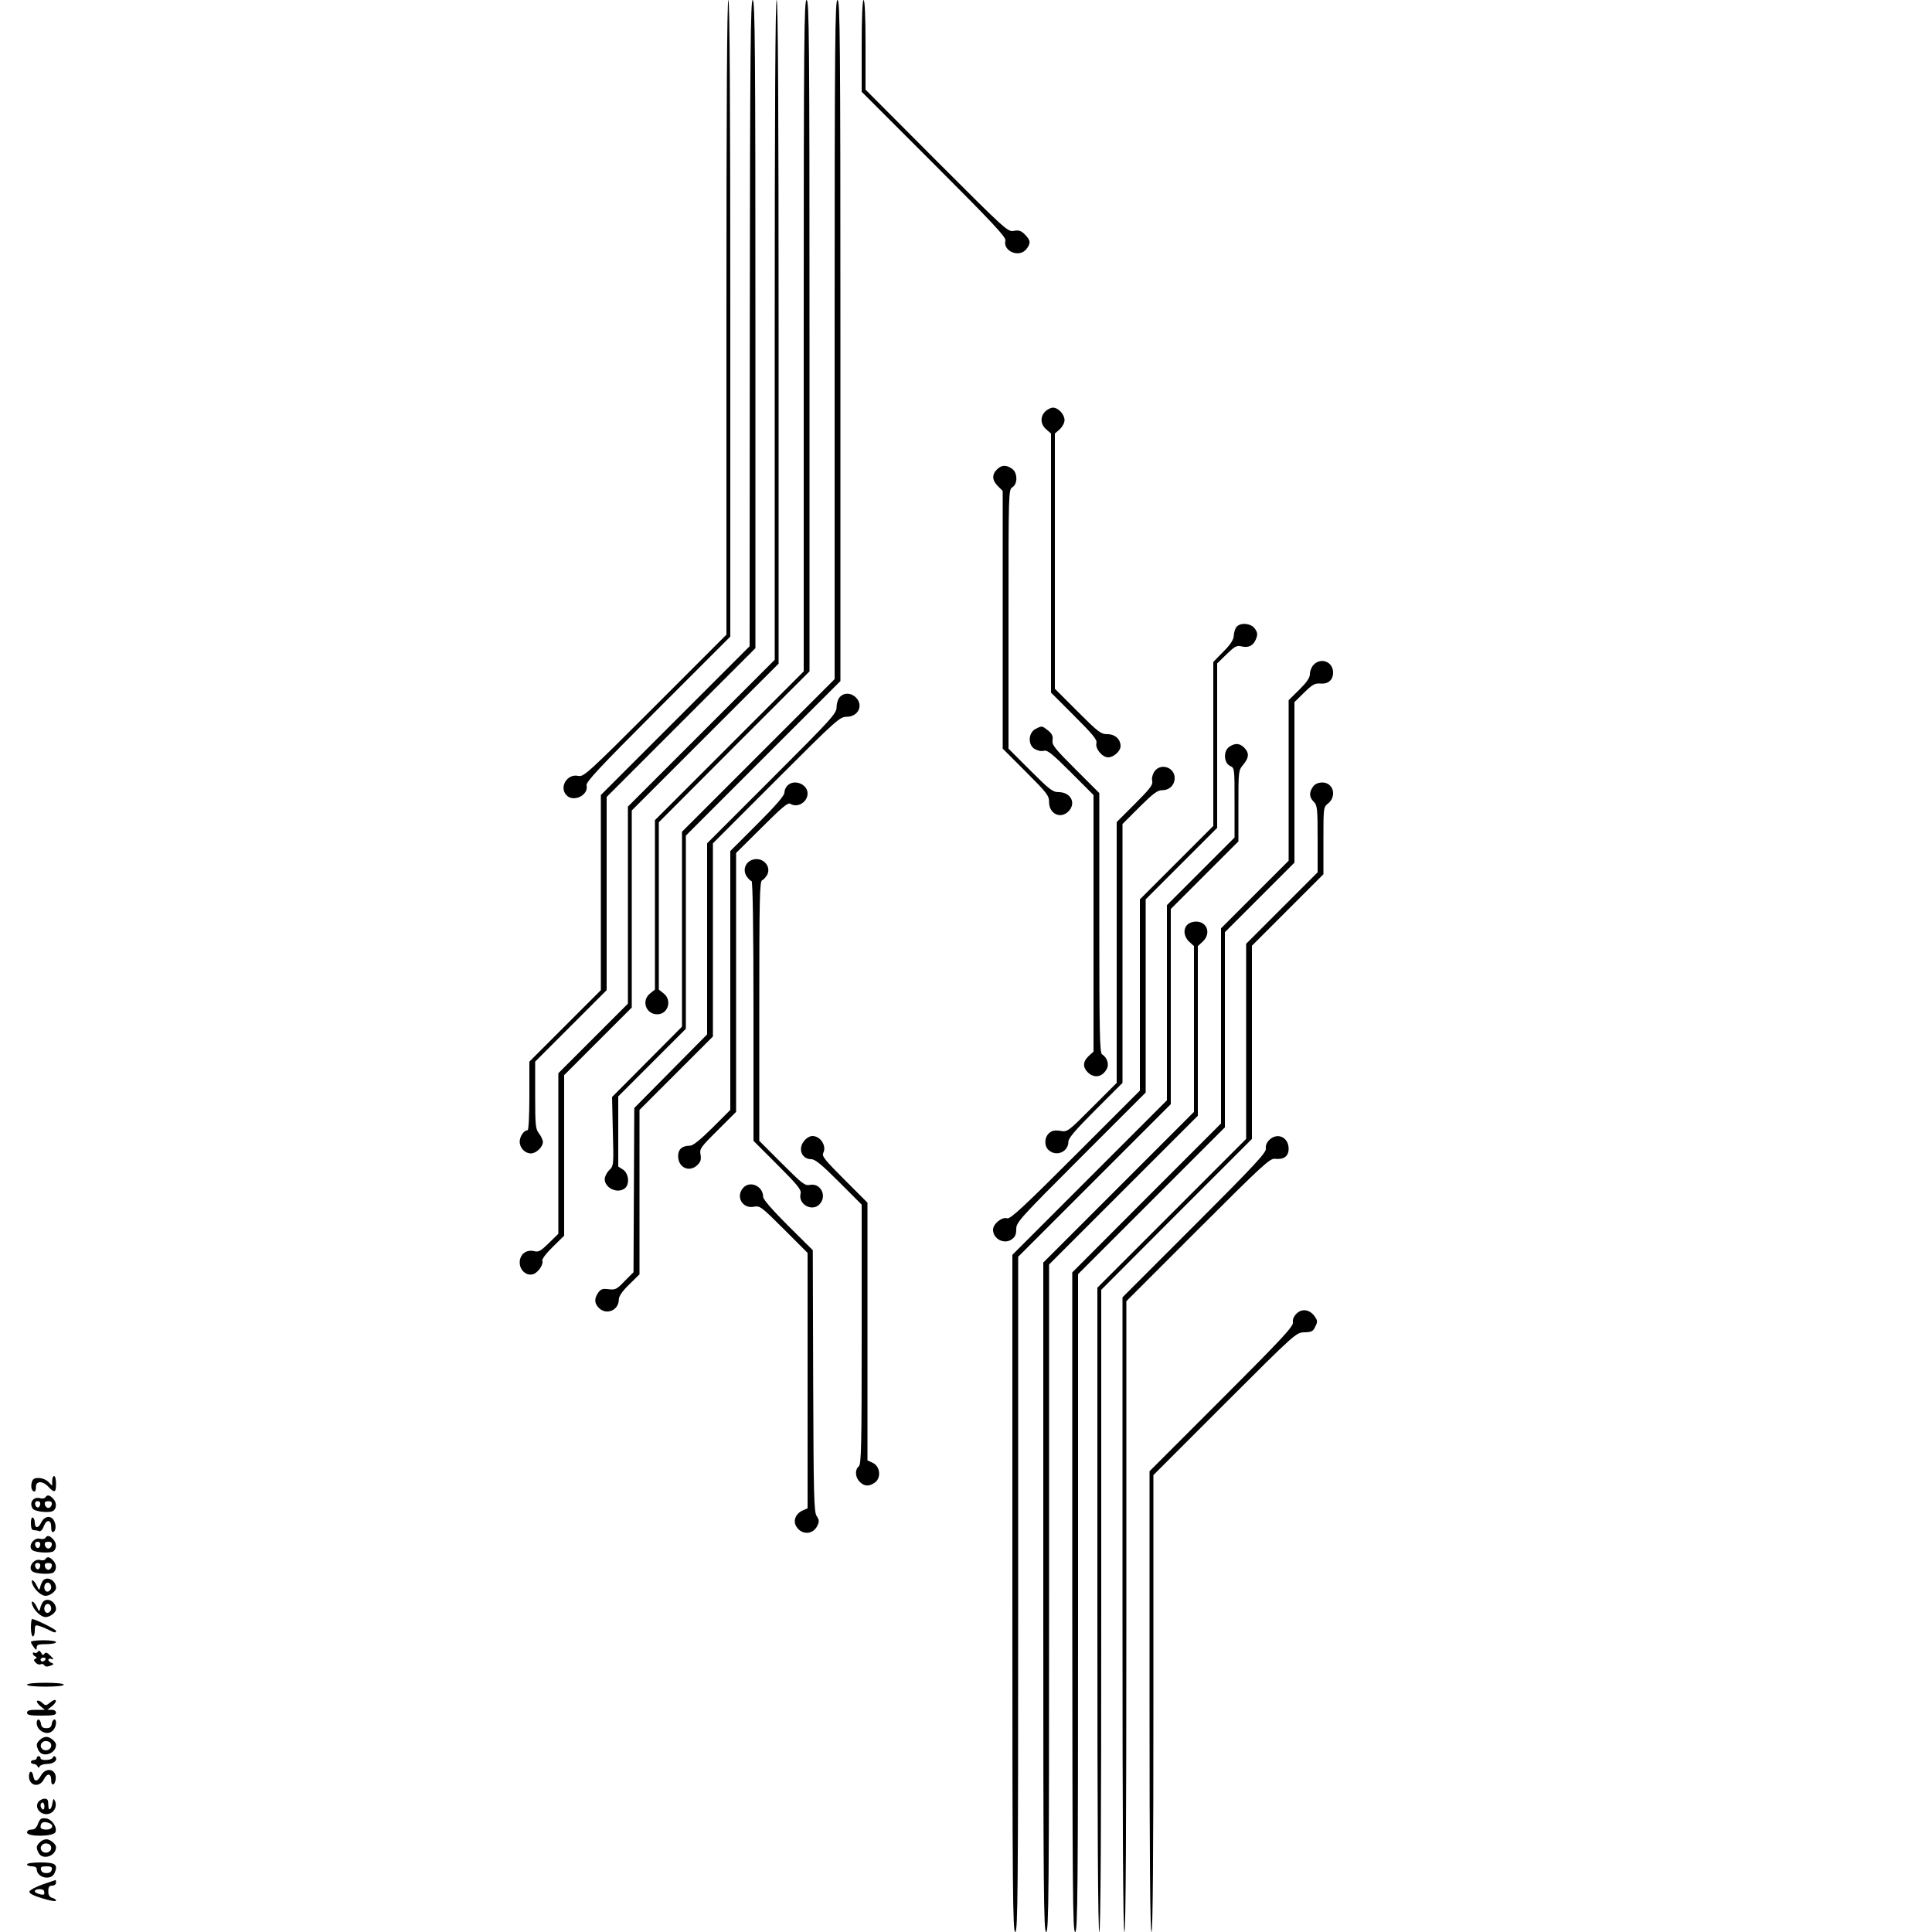 <?xml version="1.0" standalone="no"?>
<!DOCTYPE svg PUBLIC "-//W3C//DTD SVG 20010904//EN"
 "http://www.w3.org/TR/2001/REC-SVG-20010904/DTD/svg10.dtd">
<svg version="1.0" xmlns="http://www.w3.org/2000/svg"
 width="1000pt" height="1000pt" viewBox="0 0 1000 1000"
 preserveAspectRatio="xMidYMid meet">

<g transform="translate(0,1000) scale(0.1,-0.1)"
fill="#000000" stroke="none">
<path d="M3760 8357 l0 -1642 -369 -369 c-351 -351 -370 -368 -398 -362 -58
13 -101 -60 -60 -101 37 -37 115 2 103 52 -4 17 64 90 369 395 l375 375 0
1647 c0 1092 -3 1648 -10 1648 -7 0 -10 -554 -10 -1643z"/>
<path d="M3881 8328 l-1 -1673 -385 -385 -385 -385 0 -505 0 -505 -185 -185
-185 -185 0 -177 c0 -103 -4 -178 -9 -178 -19 0 -41 -32 -41 -59 0 -33 27 -61
58 -61 27 0 62 33 62 59 0 10 -9 30 -20 44 -18 23 -20 40 -20 199 l0 173 185
185 185 185 0 500 0 500 385 385 385 385 0 1677 c0 1419 -2 1678 -14 1678 -11
0 -14 -259 -15 -1672z"/>
<path d="M4010 8292 l0 -1707 -380 -380 -380 -380 0 -510 0 -510 -180 -180
-180 -180 0 -415 0 -416 -49 -48 c-42 -41 -53 -48 -76 -42 -41 10 -75 -16 -75
-59 0 -40 35 -71 70 -60 25 8 54 50 47 69 -3 8 19 38 54 72 l59 58 0 416 0
415 175 175 175 175 0 510 0 510 380 380 380 380 0 1717 c0 1139 -3 1718 -10
1718 -7 0 -10 -576 -10 -1708z"/>
<path d="M4160 8262 l0 -1737 -385 -385 -385 -385 0 -439 0 -438 -25 -20 c-47
-37 -22 -108 37 -108 56 0 78 73 33 108 l-25 20 0 433 0 433 390 391 390 390
0 1738 c0 1537 -2 1737 -15 1737 -13 0 -15 -200 -15 -1738z"/>
<path d="M4320 8242 l0 -1757 -395 -395 -395 -395 0 -504 0 -505 -181 -182
-181 -182 4 -178 c5 -177 4 -179 -19 -201 -12 -12 -23 -33 -23 -46 0 -47 68
-78 105 -47 25 21 19 77 -10 96 l-25 16 0 182 0 181 175 175 175 175 0 500 0
500 400 400 400 400 0 1762 c0 1560 -2 1763 -15 1763 -13 0 -15 -202 -15
-1758z"/>
<path d="M4460 9762 l0 -237 375 -375 c305 -305 373 -378 369 -395 -14 -55 71
-91 108 -45 24 30 23 46 -7 76 -20 20 -31 24 -57 19 -32 -6 -42 4 -400 362
l-368 369 0 232 c0 148 -4 232 -10 232 -6 0 -10 -86 -10 -238z"/>
<path d="M5410 7870 c-27 -27 -25 -66 5 -92 l25 -22 0 -670 0 -671 120 -120
c96 -96 120 -124 115 -141 -7 -29 30 -74 61 -74 28 0 64 32 64 58 0 36 -29 62
-68 62 -34 0 -47 10 -155 118 l-117 117 0 661 0 660 25 22 c14 13 25 33 25 47
0 30 -32 65 -60 65 -11 0 -29 -9 -40 -20z"/>
<path d="M5160 7570 c-27 -27 -25 -56 5 -86 l25 -25 0 -667 0 -667 120 -120
c110 -110 120 -123 120 -157 0 -60 59 -89 100 -48 42 42 13 100 -51 100 -30 0
-47 13 -147 113 l-112 112 0 670 c0 659 0 670 20 683 29 18 27 76 -2 96 -30
21 -54 20 -78 -4z"/>
<path d="M6400 6755 c-7 -8 -13 -28 -14 -45 -1 -21 -16 -45 -54 -83 l-52 -53
0 -424 0 -425 -190 -190 -190 -190 0 -495 0 -495 -334 -334 c-270 -270 -337
-332 -353 -327 -27 9 -73 -29 -73 -59 0 -47 56 -77 95 -51 19 13 25 25 25 54
0 35 15 52 335 372 l335 335 0 500 0 500 185 185 185 185 0 425 0 426 48 47
c41 40 53 47 75 42 38 -10 63 2 77 35 10 25 10 34 -4 55 -19 29 -75 35 -96 10z"/>
<path d="M6800 6560 c-11 -11 -20 -33 -20 -48 0 -20 -15 -42 -55 -82 l-55 -54
0 -416 0 -415 -175 -175 -175 -175 0 -505 0 -505 -385 -385 -385 -386 0 -1707
c1 -1494 2 -1707 15 -1707 13 0 15 212 15 1703 l0 1702 380 380 380 380 0 505
0 505 180 180 180 180 0 415 0 416 50 49 c43 42 55 49 84 47 40 -4 66 18 66
57 0 55 -61 80 -100 41z"/>
<path d="M4347 6392 c-10 -10 -17 -34 -17 -53 0 -32 -25 -59 -335 -369 l-335
-335 0 -495 0 -494 -189 -191 -188 -190 -2 -425 -2 -425 -46 -46 c-41 -43 -48
-46 -83 -42 -31 4 -40 1 -54 -18 -21 -31 -20 -55 4 -79 39 -39 103 -12 103 44
0 16 17 42 53 77 l54 53 0 426 0 425 190 190 190 190 0 500 0 500 328 328
c311 311 329 327 364 327 60 0 89 59 48 100 -25 25 -62 26 -83 2z"/>
<path d="M5360 6227 c-37 -19 -41 -80 -6 -103 16 -9 35 -14 49 -10 18 5 42
-14 140 -112 l117 -117 0 -664 0 -664 -25 -23 c-30 -28 -32 -57 -5 -84 33 -33
76 -26 99 18 13 24 1 59 -25 75 -12 7 -14 125 -14 680 l0 672 -123 123 c-108
108 -123 126 -119 151 3 22 -3 33 -23 50 -32 25 -32 25 -65 8z"/>
<path d="M6362 6134 c-31 -22 -28 -84 6 -99 22 -10 22 -13 22 -190 l0 -180
-175 -175 -175 -175 0 -505 0 -505 -400 -400 -400 -400 0 -1752 c0 -1552 2
-1753 15 -1753 13 0 15 201 15 1748 l0 1747 395 395 395 395 0 505 0 505 175
175 175 175 0 183 c0 182 0 184 25 214 30 36 32 61 5 88 -24 24 -48 25 -78 4z"/>
<path d="M5974 6005 c-9 -15 -14 -34 -10 -48 4 -19 -11 -39 -89 -117 l-95 -95
0 -675 0 -675 -127 -127 c-127 -127 -128 -128 -166 -121 -28 4 -42 1 -57 -12
-25 -23 -26 -67 -2 -88 40 -36 102 -9 102 44 0 18 37 61 140 164 l140 140 0
670 0 670 88 88 c72 71 93 87 118 87 37 0 64 27 64 63 0 57 -75 80 -106 32z"/>
<path d="M4076 5934 c-9 -8 -16 -25 -16 -37 0 -15 -45 -67 -140 -162 l-140
-140 0 -670 0 -670 -93 -93 c-63 -62 -100 -92 -115 -92 -41 0 -62 -18 -62 -54
0 -60 59 -87 101 -45 16 16 19 28 15 53 -6 29 0 38 89 126 l95 95 0 670 0 670
133 132 c103 103 135 130 147 123 37 -24 90 8 90 53 0 49 -70 76 -104 41z"/>
<path d="M6796 5928 c-21 -30 -20 -54 4 -78 18 -18 20 -33 20 -193 l0 -172
-185 -185 -185 -185 0 -505 0 -505 -385 -385 -385 -385 0 -1667 c0 -1105 3
-1668 10 -1668 7 0 10 561 10 1662 l0 1662 390 391 390 390 0 500 0 500 185
185 185 185 0 173 c0 174 0 174 25 194 29 23 34 68 9 92 -23 24 -70 20 -88 -6z"/>
<path d="M3892 5549 c-35 -13 -48 -53 -28 -84 9 -14 21 -25 26 -25 6 0 10
-241 10 -673 l0 -672 125 -125 c104 -104 123 -128 119 -147 -15 -57 61 -98 99
-55 39 43 4 110 -51 99 -26 -5 -39 5 -145 111 l-117 117 0 672 c0 589 2 672
15 677 8 3 20 17 27 30 21 47 -29 94 -80 75z"/>
<path d="M6146 5214 c-23 -23 -19 -62 9 -88 l25 -23 0 -429 0 -429 -390 -390
-390 -390 0 -1732 c0 -1534 2 -1733 15 -1733 13 0 15 199 15 1728 l0 1727 385
385 385 385 0 439 0 439 25 23 c45 42 24 104 -35 104 -16 0 -36 -7 -44 -16z"/>
<path d="M4161 4093 c-32 -40 -11 -93 38 -93 20 0 53 -27 144 -118 l117 -117
0 -671 c0 -585 -2 -673 -15 -684 -21 -17 -19 -56 5 -80 24 -24 48 -25 78 -4
34 24 28 84 -10 102 l-28 13 0 667 0 667 -119 119 c-102 102 -118 122 -110
138 19 36 -14 88 -56 88 -14 0 -32 -11 -44 -27z"/>
<path d="M6569 4099 c-13 -13 -19 -29 -17 -44 4 -19 -56 -84 -369 -397 l-373
-373 0 -1642 c0 -1089 3 -1643 10 -1643 7 0 10 551 10 1633 l0 1632 370 370
c336 336 373 370 399 367 46 -5 71 13 71 52 0 60 -59 87 -101 45z"/>
<path d="M3847 3852 c-41 -45 -4 -110 55 -98 31 6 38 1 155 -116 l123 -123 0
-661 0 -661 -25 -11 c-38 -17 -52 -55 -32 -85 28 -44 87 -40 108 7 10 20 9 30
-4 49 -14 21 -16 105 -18 700 l-2 676 -129 128 c-80 80 -128 135 -128 148 0
56 -68 86 -103 47z"/>
<path d="M6710 3200 c-14 -14 -20 -30 -18 -45 4 -19 -56 -84 -369 -397 l-373
-373 0 -1192 c0 -789 3 -1193 10 -1193 7 0 10 401 10 1183 l0 1182 369 369
c369 369 370 369 413 370 37 1 45 5 56 30 13 25 12 31 -5 55 -26 34 -65 39
-93 11z"/>
<path d="M270 2335 l0 -25 -20 20 c-11 11 -33 20 -50 20 -23 0 -31 -5 -36 -24
-6 -25 1 -46 15 -46 4 0 7 10 7 23 -1 32 34 34 64 2 32 -34 40 -32 40 15 0 22
-4 40 -10 40 -5 0 -10 -11 -10 -25z"/>
<path d="M235 2250 c-4 -6 -16 -8 -26 -5 -35 11 -60 -22 -40 -53 10 -17 91
-25 108 -11 18 15 16 44 -3 63 -18 19 -30 20 -39 6z m-27 -37 c-4 -22 -22 -20
-26 1 -2 10 3 16 13 16 10 0 15 -7 13 -17z m60 0 c-2 -10 -10 -18 -18 -18 -8
0 -16 8 -18 18 -2 12 3 17 18 17 15 0 20 -5 18 -17z"/>
<path d="M160 2116 c0 -24 5 -36 14 -36 8 0 20 -2 28 -5 8 -3 18 6 25 26 14
37 38 34 38 -4 -1 -15 3 -27 7 -27 16 0 21 31 9 56 -15 33 -51 29 -69 -9 -14
-29 -32 -28 -32 3 0 10 -4 22 -10 25 -6 4 -10 -8 -10 -29z"/>
<path d="M235 2040 c-4 -6 -16 -8 -26 -5 -35 11 -69 -42 -39 -60 20 -12 93
-15 107 -4 18 15 16 44 -3 63 -18 19 -30 20 -39 6z m-27 -37 c-4 -22 -22 -20
-26 1 -2 10 3 16 13 16 10 0 15 -7 13 -17z m60 0 c-2 -10 -10 -18 -18 -18 -8
0 -16 8 -18 18 -2 12 3 17 18 17 15 0 20 -5 18 -17z"/>
<path d="M235 1930 c-4 -6 -16 -8 -26 -5 -35 11 -69 -42 -39 -60 20 -12 93
-15 107 -4 18 15 16 44 -3 63 -18 19 -30 20 -39 6z m-27 -37 c-4 -22 -22 -20
-26 1 -2 10 3 16 13 16 10 0 15 -7 13 -17z m60 0 c-2 -10 -10 -18 -18 -18 -8
0 -16 8 -18 18 -2 12 3 17 18 17 15 0 20 -5 18 -17z"/>
<path d="M222 1818 c-5 -7 -12 -22 -14 -33 -4 -18 -6 -17 -18 8 -14 30 -33 38
-23 10 11 -31 46 -63 69 -63 23 0 54 24 54 41 0 39 -46 64 -68 37z m43 -34 c0
-10 -8 -20 -17 -22 -18 -3 -26 27 -11 42 12 11 28 0 28 -20z"/>
<path d="M222 1708 c-5 -7 -12 -22 -14 -33 -4 -18 -6 -17 -18 8 -14 30 -33 38
-23 10 11 -31 46 -63 69 -63 23 0 54 24 54 41 0 39 -46 64 -68 37z m43 -34 c0
-10 -8 -20 -17 -22 -18 -3 -26 27 -11 42 12 11 28 0 28 -20z"/>
<path d="M160 1575 c0 -25 5 -45 10 -45 6 0 10 14 10 31 0 27 3 30 23 23 12
-3 34 -13 49 -20 31 -16 38 -17 38 -5 0 7 -108 61 -124 61 -3 0 -6 -20 -6 -45z"/>
<path d="M160 1502 c0 -5 7 -17 15 -28 13 -17 14 -17 15 -1 0 14 9 17 50 17
28 0 50 5 50 10 0 6 -28 10 -65 10 -36 0 -65 -4 -65 -8z"/>
<path d="M196 1451 c-4 -6 -12 -9 -17 -6 -5 4 -9 2 -9 -4 0 -5 6 -12 13 -15 9
-5 9 -7 0 -12 -10 -4 -9 -9 2 -20 8 -9 20 -12 26 -8 6 3 14 1 18 -5 5 -8 15
-9 31 -3 19 7 21 10 7 15 -23 9 -22 28 1 20 12 -4 11 0 -7 17 -17 17 -25 20
-31 10 -6 -9 -10 -8 -17 5 -7 12 -12 14 -17 6z m39 -41 c-3 -5 -10 -10 -16
-10 -5 0 -9 5 -9 10 0 6 7 10 16 10 8 0 12 -4 9 -10z"/>
<path d="M140 1280 c0 -6 38 -10 95 -10 57 0 95 4 95 10 0 6 -38 10 -95 10
-57 0 -95 -4 -95 -10z"/>
<path d="M261 1189 c-22 -18 -25 -19 -42 -3 -11 10 -22 14 -27 10 -4 -4 4 -16
17 -27 l23 -19 -46 0 c-34 0 -46 -4 -46 -15 0 -12 15 -15 75 -15 60 0 75 3 75
15 0 9 -9 15 -22 15 l-23 0 24 19 c13 10 22 23 20 29 -2 6 -14 3 -28 -9z"/>
<path d="M190 1081 c0 -27 27 -51 55 -51 24 0 45 25 45 54 0 25 -18 19 -22 -6
-2 -17 -10 -23 -28 -23 -18 0 -26 6 -28 23 -4 27 -22 30 -22 3z"/>
<path d="M206 994 c-19 -18 -20 -28 -6 -55 21 -39 90 -16 90 30 0 16 -30 41
-50 41 -10 0 -26 -7 -34 -16z m59 -29 c0 -22 -31 -33 -47 -17 -17 17 -1 44 24
40 15 -2 23 -10 23 -23z"/>
<path d="M190 900 c0 -5 -7 -10 -15 -10 -8 0 -15 -4 -15 -10 0 -5 6 -10 14
-10 8 0 17 -6 20 -12 5 -10 7 -10 12 0 3 6 21 12 40 12 34 0 56 22 39 38 -4 4
-10 1 -12 -5 -5 -15 -63 -18 -63 -3 0 6 -4 10 -10 10 -5 0 -10 -4 -10 -10z"/>
<path d="M212 810 c-19 -34 -35 -34 -40 -2 -5 30 -22 28 -22 -2 0 -50 54 -61
77 -16 17 34 38 32 38 -3 -1 -32 18 -31 23 2 8 53 -49 69 -76 21z"/>
<path d="M200 675 c-22 -26 3 -65 40 -65 35 0 58 36 45 67 -7 16 -9 15 -13 -7
-6 -40 -22 -48 -22 -12 0 25 -4 32 -19 32 -10 0 -24 -7 -31 -15z m30 -26 c0
-11 -4 -17 -10 -14 -5 3 -10 13 -10 21 0 8 5 14 10 14 6 0 10 -9 10 -21z"/>
<path d="M197 561 c-8 -22 -18 -31 -34 -31 -14 0 -23 -6 -23 -15 0 -23 138
-22 147 2 10 26 -19 68 -50 71 -24 3 -30 -2 -40 -27z m57 3 c28 -11 18 -34
-14 -34 -18 0 -30 5 -30 13 0 25 15 32 44 21z"/>
<path d="M206 464 c-19 -18 -20 -28 -6 -55 21 -39 90 -16 90 30 0 16 -30 41
-50 41 -10 0 -26 -7 -34 -16z m59 -29 c0 -22 -31 -33 -47 -17 -17 17 -1 44 24
40 15 -2 23 -10 23 -23z"/>
<path d="M140 350 c0 -5 11 -10 25 -10 15 0 25 -6 25 -14 0 -45 73 -62 92 -22
20 45 6 56 -72 56 -40 0 -70 -4 -70 -10z m128 -27 c-2 -12 -12 -18 -28 -18
-16 0 -26 6 -28 18 -3 13 3 17 28 17 25 0 31 -4 28 -17z"/>
<path d="M220 246 c-36 -13 -66 -29 -68 -37 -1 -9 20 -21 68 -35 38 -12 70
-17 70 -12 0 6 -9 12 -20 15 -14 4 -20 14 -20 34 0 22 5 29 20 29 11 0 20 7
20 15 0 8 -1 15 -2 14 -2 0 -32 -11 -68 -23z m8 -51 c-7 -7 -48 7 -48 15 0 15
45 16 48 2 2 -8 2 -15 0 -17z"/>
</g>
</svg>
